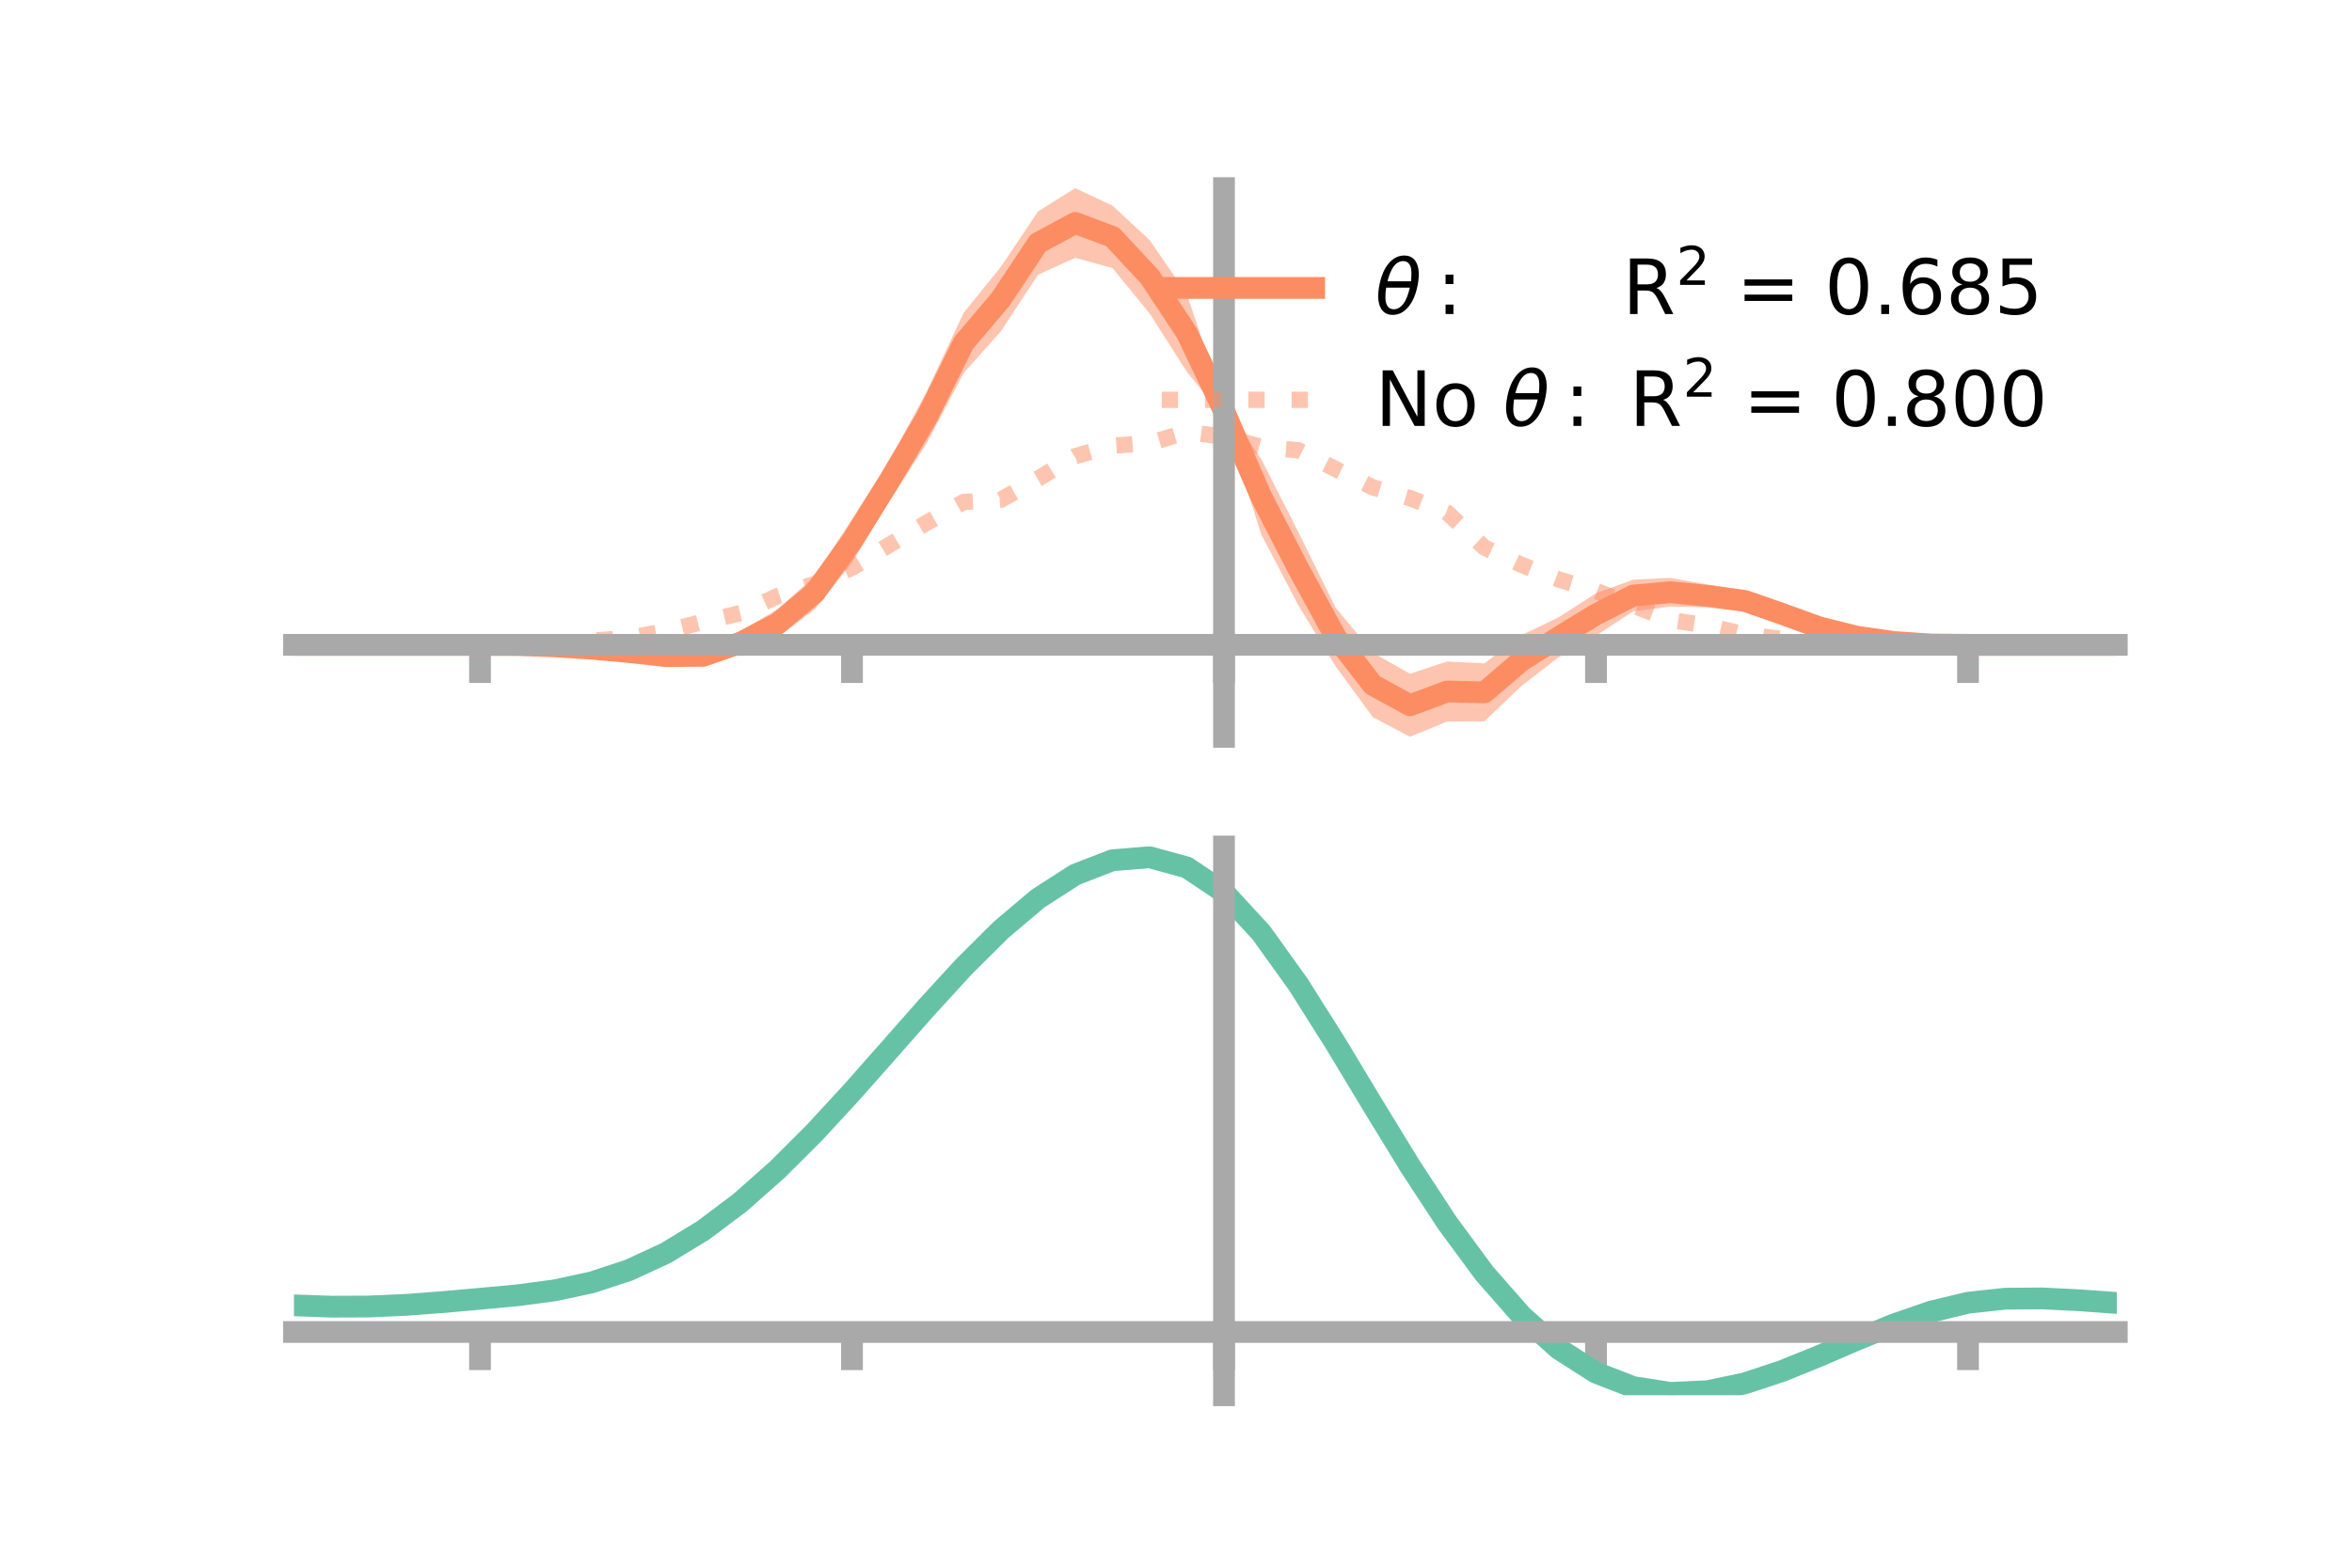 <?xml version="1.0" encoding="utf-8" standalone="no"?>
<!DOCTYPE svg PUBLIC "-//W3C//DTD SVG 1.1//EN"
  "http://www.w3.org/Graphics/SVG/1.1/DTD/svg11.dtd">
<!-- Created with matplotlib (https://matplotlib.org/) -->
<svg height="144pt" version="1.1" viewBox="0 0 216 144" width="216pt" xmlns="http://www.w3.org/2000/svg" xmlns:xlink="http://www.w3.org/1999/xlink">
 <defs>
  <style type="text/css">*{stroke-linecap:butt;stroke-linejoin:round;}</style>
 </defs>
 <g id="figure_1">
  <g id="patch_1">
   <path d="M 0 144 
L 216 144 
L 216 0 
L 0 0 
z
" style="fill:none;"/>
  </g>
  <g id="axes_1">
   <g id="patch_2">
    <path d="M 27 67.68 
L 194.4 67.68 
L 194.4 17.28 
L 27 17.28 
z
" style="fill:none;"/>
   </g>
   <g id="PolyCollection_1">
    <path clip-path="url(#pd6f8f77c5d)" d="M 27 59.231 
L 27 59.231 
L 30.416 59.231 
L 33.833 59.231 
L 37.249 59.231 
L 40.665 59.231 
L 44.082 59.231 
L 47.498 59.178 
L 50.914 59.186 
L 54.331 59.269 
L 57.747 59.346 
L 61.163 59.707 
L 64.58 59.274 
L 67.996 57.958 
L 71.412 55.96 
L 74.829 52.921 
L 78.245 47.696 
L 81.661 42.35 
L 85.078 36.026 
L 88.494 28.738 
L 91.91 24.516 
L 95.327 19.425 
L 98.743 17.28 
L 102.159 18.886 
L 105.576 22.049 
L 108.992 27.016 
L 112.408 37.171 
L 115.824 42.158 
L 119.241 48.887 
L 122.657 55.802 
L 126.073 59.958 
L 129.49 61.884 
L 132.906 60.762 
L 136.322 60.934 
L 139.739 58.341 
L 143.155 56.692 
L 146.571 54.492 
L 149.988 53.249 
L 153.404 53.078 
L 156.82 53.691 
L 160.237 54.225 
L 163.653 55.828 
L 167.069 57.054 
L 170.486 58.154 
L 173.902 58.78 
L 177.318 59.131 
L 180.735 59.231 
L 184.151 59.231 
L 187.567 59.231 
L 190.984 59.231 
L 194.4 59.231 
L 194.4 59.231 
L 194.4 59.231 
L 190.984 59.231 
L 187.567 59.231 
L 184.151 59.231 
L 180.735 59.231 
L 177.318 59.271 
L 173.902 59.158 
L 170.486 58.803 
L 167.069 58.194 
L 163.653 56.942 
L 160.237 56.169 
L 156.82 55.781 
L 153.404 55.711 
L 149.988 56.163 
L 146.571 58.384 
L 143.155 60.364 
L 139.739 62.998 
L 136.322 66.26 
L 132.906 66.268 
L 129.49 67.68 
L 126.073 65.875 
L 122.657 61.196 
L 119.241 55.606 
L 115.824 49.081 
L 112.408 38.319 
L 108.992 34.149 
L 105.576 28.789 
L 102.159 24.618 
L 98.743 23.683 
L 95.327 25.234 
L 91.91 30.44 
L 88.494 34.281 
L 85.078 40.767 
L 81.661 46.039 
L 78.245 51.687 
L 74.829 55.952 
L 71.412 58.591 
L 67.996 60.129 
L 64.58 61.204 
L 61.163 60.827 
L 57.747 60.428 
L 54.331 59.896 
L 50.914 59.554 
L 47.498 59.311 
L 44.082 59.231 
L 40.665 59.231 
L 37.249 59.231 
L 33.833 59.231 
L 30.416 59.231 
L 27 59.231 
z
" style="fill:#fc8d62;fill-opacity:0.5;"/>
   </g>
   <g id="matplotlib.axis_1">
    <g id="xtick_1">
     <g id="line2d_1">
      <defs>
       <path d="M 0 0 
L 0 3.5 
" id="m3315c5b758" style="stroke:#a9a9a9;stroke-width:2;"/>
      </defs>
      <g>
       <use style="fill:#a9a9a9;stroke:#a9a9a9;stroke-width:2;" x="44.082" xlink:href="#m3315c5b758" y="59.231"/>
      </g>
     </g>
    </g>
    <g id="xtick_2">
     <g id="line2d_2">
      <g>
       <use style="fill:#a9a9a9;stroke:#a9a9a9;stroke-width:2;" x="78.245" xlink:href="#m3315c5b758" y="59.231"/>
      </g>
     </g>
    </g>
    <g id="xtick_3">
     <g id="line2d_3">
      <g>
       <use style="fill:#a9a9a9;stroke:#a9a9a9;stroke-width:2;" x="112.408" xlink:href="#m3315c5b758" y="59.231"/>
      </g>
     </g>
    </g>
    <g id="xtick_4">
     <g id="line2d_4">
      <g>
       <use style="fill:#a9a9a9;stroke:#a9a9a9;stroke-width:2;" x="146.571" xlink:href="#m3315c5b758" y="59.231"/>
      </g>
     </g>
    </g>
    <g id="xtick_5">
     <g id="line2d_5">
      <g>
       <use style="fill:#a9a9a9;stroke:#a9a9a9;stroke-width:2;" x="180.735" xlink:href="#m3315c5b758" y="59.231"/>
      </g>
     </g>
    </g>
   </g>
   <g id="matplotlib.axis_2"/>
   <g id="line2d_6">
    <path clip-path="url(#pd6f8f77c5d)" d="M 27 59.231 
L 30.416 59.231 
L 33.833 59.231 
L 37.249 59.231 
L 40.665 59.231 
L 44.082 59.231 
L 47.498 59.244 
L 50.914 59.37 
L 54.331 59.583 
L 57.747 59.887 
L 61.163 60.267 
L 64.58 60.239 
L 67.996 59.043 
L 71.412 57.276 
L 74.829 54.437 
L 78.245 49.691 
L 81.661 44.194 
L 85.078 38.396 
L 88.494 31.51 
L 91.91 27.478 
L 95.327 22.33 
L 98.743 20.482 
L 102.159 21.752 
L 105.576 25.419 
L 108.992 30.583 
L 112.408 37.745 
L 115.824 45.62 
L 119.241 52.247 
L 122.657 58.499 
L 126.073 62.917 
L 129.49 64.782 
L 132.906 63.515 
L 136.322 63.597 
L 139.739 60.67 
L 143.155 58.528 
L 146.571 56.438 
L 149.988 54.706 
L 153.404 54.395 
L 156.82 54.736 
L 160.237 55.197 
L 163.653 56.385 
L 167.069 57.624 
L 170.486 58.479 
L 173.902 58.969 
L 177.318 59.201 
L 180.735 59.231 
L 184.151 59.231 
L 187.567 59.231 
L 190.984 59.231 
L 194.4 59.231 
" style="fill:none;stroke:#fc8d62;stroke-linecap:square;stroke-width:2;"/>
   </g>
   <g id="line2d_7">
    <path clip-path="url(#pd6f8f77c5d)" d="M 27 59.231 
L 30.416 59.231 
L 33.833 59.231 
L 37.249 59.231 
L 40.665 59.231 
L 44.082 59.231 
L 47.498 59.205 
L 50.914 59.1 
L 54.331 58.856 
L 57.747 58.604 
L 61.163 57.973 
L 64.58 57.119 
L 67.996 56.32 
L 71.412 54.751 
L 74.829 53.632 
L 78.245 52.149 
L 81.661 50.056 
L 85.078 48.033 
L 88.494 46.108 
L 91.91 45.905 
L 95.327 43.97 
L 98.743 41.902 
L 102.159 40.94 
L 105.576 40.703 
L 108.992 39.681 
L 112.408 40.115 
L 115.824 41.051 
L 119.241 41.36 
L 122.657 43.087 
L 126.073 44.76 
L 129.49 45.756 
L 132.906 47.09 
L 136.322 50.292 
L 139.739 51.888 
L 143.155 53.225 
L 146.571 54.276 
L 149.988 55.617 
L 153.404 56.947 
L 156.82 57.467 
L 160.237 58.29 
L 163.653 58.681 
L 167.069 58.914 
L 170.486 59.199 
L 173.902 59.239 
L 177.318 59.243 
L 180.735 59.231 
L 184.151 59.231 
L 187.567 59.231 
L 190.984 59.231 
L 194.4 59.231 
" style="fill:none;stroke:#fc8d62;stroke-dasharray:1.5,2.475;stroke-dashoffset:0;stroke-opacity:0.5;stroke-width:1.5;"/>
   </g>
   <g id="patch_3">
    <path d="M 112.408 67.68 
L 112.408 17.28 
" style="fill:none;stroke:#a9a9a9;stroke-linecap:square;stroke-linejoin:miter;stroke-width:2;"/>
   </g>
   <g id="patch_4">
    <path d="M 194.4 67.68 
L 194.4 17.28 
" style="fill:none;"/>
   </g>
   <g id="patch_5">
    <path d="M 27 59.231 
L 194.4 59.231 
" style="fill:none;stroke:#a9a9a9;stroke-linecap:square;stroke-linejoin:miter;stroke-width:2;"/>
   </g>
   <g id="patch_6">
    <path d="M 27 17.28 
L 194.4 17.28 
" style="fill:none;"/>
   </g>
   <g id="legend_1">
    <g id="line2d_8">
     <path d="M 106.69 26.449 
L 120.69 26.449 
" style="fill:none;stroke:#fc8d62;stroke-linecap:square;stroke-width:2;"/>
    </g>
    <g id="line2d_9"/>
    <g id="text_1">
     <!-- $\theta:$      R$^{2}$ = 0.685 -->
     <g transform="translate(126.29 28.899)scale(0.07 -0.07)">
      <defs>
       <path d="M 45.516 34.672 
L 14.453 34.672 
Q 12.359 20.062 14.5 13.875 
Q 17.188 6.25 24.469 6.25 
Q 31.781 6.25 37.359 13.922 
Q 42.234 20.656 45.516 34.672 
z
M 47.016 42.969 
Q 48.344 56.844 46.625 61.719 
Q 43.953 69.438 36.766 69.438 
Q 29.297 69.438 23.828 61.812 
Q 19.531 55.672 16.156 42.969 
z
M 38.188 76.766 
Q 49.906 76.766 54.594 66.406 
Q 59.281 56.109 55.719 37.844 
Q 52.203 19.625 43.453 9.281 
Q 34.766 -1.125 23.047 -1.125 
Q 11.281 -1.125 6.641 9.281 
Q 2 19.625 5.516 37.844 
Q 9.078 56.109 17.719 66.406 
Q 26.422 76.766 38.188 76.766 
z
" id="DejaVuSans-Oblique-952"/>
       <path d="M 11.719 12.406 
L 22.016 12.406 
L 22.016 0 
L 11.719 0 
z
M 11.719 51.703 
L 22.016 51.703 
L 22.016 39.312 
L 11.719 39.312 
z
" id="DejaVuSans-58"/>
       <path id="DejaVuSans-32"/>
       <path d="M 44.391 34.188 
Q 47.562 33.109 50.562 29.594 
Q 53.562 26.078 56.594 19.922 
L 66.609 0 
L 56 0 
L 46.688 18.703 
Q 43.062 26.031 39.672 28.422 
Q 36.281 30.812 30.422 30.812 
L 19.672 30.812 
L 19.672 0 
L 9.812 0 
L 9.812 72.906 
L 32.078 72.906 
Q 44.578 72.906 50.734 67.672 
Q 56.891 62.453 56.891 51.906 
Q 56.891 45.016 53.688 40.469 
Q 50.484 35.938 44.391 34.188 
z
M 19.672 64.797 
L 19.672 38.922 
L 32.078 38.922 
Q 39.203 38.922 42.844 42.219 
Q 46.484 45.516 46.484 51.906 
Q 46.484 58.297 42.844 61.547 
Q 39.203 64.797 32.078 64.797 
z
" id="DejaVuSans-82"/>
       <path d="M 19.188 8.297 
L 53.609 8.297 
L 53.609 0 
L 7.328 0 
L 7.328 8.297 
Q 12.938 14.109 22.625 23.891 
Q 32.328 33.688 34.812 36.531 
Q 39.547 41.844 41.422 45.531 
Q 43.312 49.219 43.312 52.781 
Q 43.312 58.594 39.234 62.25 
Q 35.156 65.922 28.609 65.922 
Q 23.969 65.922 18.812 64.312 
Q 13.672 62.703 7.812 59.422 
L 7.812 69.391 
Q 13.766 71.781 18.938 73 
Q 24.125 74.219 28.422 74.219 
Q 39.75 74.219 46.484 68.547 
Q 53.219 62.891 53.219 53.422 
Q 53.219 48.922 51.531 44.891 
Q 49.859 40.875 45.406 35.406 
Q 44.188 33.984 37.641 27.219 
Q 31.109 20.453 19.188 8.297 
z
" id="DejaVuSans-50"/>
       <path d="M 10.594 45.406 
L 73.188 45.406 
L 73.188 37.203 
L 10.594 37.203 
z
M 10.594 25.484 
L 73.188 25.484 
L 73.188 17.188 
L 10.594 17.188 
z
" id="DejaVuSans-61"/>
       <path d="M 31.781 66.406 
Q 24.172 66.406 20.328 58.906 
Q 16.5 51.422 16.5 36.375 
Q 16.5 21.391 20.328 13.891 
Q 24.172 6.391 31.781 6.391 
Q 39.453 6.391 43.281 13.891 
Q 47.125 21.391 47.125 36.375 
Q 47.125 51.422 43.281 58.906 
Q 39.453 66.406 31.781 66.406 
z
M 31.781 74.219 
Q 44.047 74.219 50.516 64.516 
Q 56.984 54.828 56.984 36.375 
Q 56.984 17.969 50.516 8.266 
Q 44.047 -1.422 31.781 -1.422 
Q 19.531 -1.422 13.062 8.266 
Q 6.594 17.969 6.594 36.375 
Q 6.594 54.828 13.062 64.516 
Q 19.531 74.219 31.781 74.219 
z
" id="DejaVuSans-48"/>
       <path d="M 10.688 12.406 
L 21 12.406 
L 21 0 
L 10.688 0 
z
" id="DejaVuSans-46"/>
       <path d="M 33.016 40.375 
Q 26.375 40.375 22.484 35.828 
Q 18.609 31.297 18.609 23.391 
Q 18.609 15.531 22.484 10.953 
Q 26.375 6.391 33.016 6.391 
Q 39.656 6.391 43.531 10.953 
Q 47.406 15.531 47.406 23.391 
Q 47.406 31.297 43.531 35.828 
Q 39.656 40.375 33.016 40.375 
z
M 52.594 71.297 
L 52.594 62.312 
Q 48.875 64.062 45.094 64.984 
Q 41.312 65.922 37.594 65.922 
Q 27.828 65.922 22.672 59.328 
Q 17.531 52.734 16.797 39.406 
Q 19.672 43.656 24.016 45.922 
Q 28.375 48.188 33.594 48.188 
Q 44.578 48.188 50.953 41.516 
Q 57.328 34.859 57.328 23.391 
Q 57.328 12.156 50.688 5.359 
Q 44.047 -1.422 33.016 -1.422 
Q 20.359 -1.422 13.672 8.266 
Q 6.984 17.969 6.984 36.375 
Q 6.984 53.656 15.188 63.938 
Q 23.391 74.219 37.203 74.219 
Q 40.922 74.219 44.703 73.484 
Q 48.484 72.75 52.594 71.297 
z
" id="DejaVuSans-54"/>
       <path d="M 31.781 34.625 
Q 24.75 34.625 20.719 30.859 
Q 16.703 27.094 16.703 20.516 
Q 16.703 13.922 20.719 10.156 
Q 24.75 6.391 31.781 6.391 
Q 38.812 6.391 42.859 10.172 
Q 46.922 13.969 46.922 20.516 
Q 46.922 27.094 42.891 30.859 
Q 38.875 34.625 31.781 34.625 
z
M 21.922 38.812 
Q 15.578 40.375 12.031 44.719 
Q 8.5 49.078 8.5 55.328 
Q 8.5 64.062 14.719 69.141 
Q 20.953 74.219 31.781 74.219 
Q 42.672 74.219 48.875 69.141 
Q 55.078 64.062 55.078 55.328 
Q 55.078 49.078 51.531 44.719 
Q 48 40.375 41.703 38.812 
Q 48.828 37.156 52.797 32.312 
Q 56.781 27.484 56.781 20.516 
Q 56.781 9.906 50.312 4.234 
Q 43.844 -1.422 31.781 -1.422 
Q 19.734 -1.422 13.25 4.234 
Q 6.781 9.906 6.781 20.516 
Q 6.781 27.484 10.781 32.312 
Q 14.797 37.156 21.922 38.812 
z
M 18.312 54.391 
Q 18.312 48.734 21.844 45.562 
Q 25.391 42.391 31.781 42.391 
Q 38.141 42.391 41.719 45.562 
Q 45.312 48.734 45.312 54.391 
Q 45.312 60.062 41.719 63.234 
Q 38.141 66.406 31.781 66.406 
Q 25.391 66.406 21.844 63.234 
Q 18.312 60.062 18.312 54.391 
z
" id="DejaVuSans-56"/>
       <path d="M 10.797 72.906 
L 49.516 72.906 
L 49.516 64.594 
L 19.828 64.594 
L 19.828 46.734 
Q 21.969 47.469 24.109 47.828 
Q 26.266 48.188 28.422 48.188 
Q 40.625 48.188 47.75 41.5 
Q 54.891 34.812 54.891 23.391 
Q 54.891 11.625 47.562 5.094 
Q 40.234 -1.422 26.906 -1.422 
Q 22.312 -1.422 17.547 -0.641 
Q 12.797 0.141 7.719 1.703 
L 7.719 11.625 
Q 12.109 9.234 16.797 8.062 
Q 21.484 6.891 26.703 6.891 
Q 35.156 6.891 40.078 11.328 
Q 45.016 15.766 45.016 23.391 
Q 45.016 31 40.078 35.438 
Q 35.156 39.891 26.703 39.891 
Q 22.75 39.891 18.812 39.016 
Q 14.891 38.141 10.797 36.281 
z
" id="DejaVuSans-53"/>
      </defs>
      <use transform="translate(0 0.766)" xlink:href="#DejaVuSans-Oblique-952"/>
      <use transform="translate(80.664 0.766)" xlink:href="#DejaVuSans-58"/>
      <use transform="translate(133.838 0.766)" xlink:href="#DejaVuSans-32"/>
      <use transform="translate(165.625 0.766)" xlink:href="#DejaVuSans-32"/>
      <use transform="translate(197.412 0.766)" xlink:href="#DejaVuSans-32"/>
      <use transform="translate(229.199 0.766)" xlink:href="#DejaVuSans-32"/>
      <use transform="translate(260.986 0.766)" xlink:href="#DejaVuSans-32"/>
      <use transform="translate(292.773 0.766)" xlink:href="#DejaVuSans-32"/>
      <use transform="translate(324.561 0.766)" xlink:href="#DejaVuSans-82"/>
      <use transform="translate(395 39.047)scale(0.7)" xlink:href="#DejaVuSans-50"/>
      <use transform="translate(442.271 0.766)" xlink:href="#DejaVuSans-32"/>
      <use transform="translate(474.058 0.766)" xlink:href="#DejaVuSans-61"/>
      <use transform="translate(557.847 0.766)" xlink:href="#DejaVuSans-32"/>
      <use transform="translate(589.634 0.766)" xlink:href="#DejaVuSans-48"/>
      <use transform="translate(653.257 0.766)" xlink:href="#DejaVuSans-46"/>
      <use transform="translate(685.044 0.766)" xlink:href="#DejaVuSans-54"/>
      <use transform="translate(748.667 0.766)" xlink:href="#DejaVuSans-56"/>
      <use transform="translate(812.29 0.766)" xlink:href="#DejaVuSans-53"/>
     </g>
    </g>
    <g id="line2d_10">
     <path d="M 106.69 36.724 
L 120.69 36.724 
" style="fill:none;stroke:#fc8d62;stroke-dasharray:1.5,2.475;stroke-dashoffset:0;stroke-opacity:0.5;stroke-width:1.5;"/>
    </g>
    <g id="line2d_11"/>
    <g id="text_2">
     <!-- No $\theta:$ R$^{2}$ = 0.800 -->
     <g transform="translate(126.29 39.174)scale(0.07 -0.07)">
      <defs>
       <path d="M 9.812 72.906 
L 23.094 72.906 
L 55.422 11.922 
L 55.422 72.906 
L 64.984 72.906 
L 64.984 0 
L 51.703 0 
L 19.391 60.984 
L 19.391 0 
L 9.812 0 
z
" id="DejaVuSans-78"/>
       <path d="M 30.609 48.391 
Q 23.391 48.391 19.188 42.75 
Q 14.984 37.109 14.984 27.297 
Q 14.984 17.484 19.156 11.844 
Q 23.344 6.203 30.609 6.203 
Q 37.797 6.203 41.984 11.859 
Q 46.188 17.531 46.188 27.297 
Q 46.188 37.016 41.984 42.703 
Q 37.797 48.391 30.609 48.391 
z
M 30.609 56 
Q 42.328 56 49.016 48.375 
Q 55.719 40.766 55.719 27.297 
Q 55.719 13.875 49.016 6.219 
Q 42.328 -1.422 30.609 -1.422 
Q 18.844 -1.422 12.172 6.219 
Q 5.516 13.875 5.516 27.297 
Q 5.516 40.766 12.172 48.375 
Q 18.844 56 30.609 56 
z
" id="DejaVuSans-111"/>
      </defs>
      <use transform="translate(0 0.766)" xlink:href="#DejaVuSans-78"/>
      <use transform="translate(74.805 0.766)" xlink:href="#DejaVuSans-111"/>
      <use transform="translate(135.986 0.766)" xlink:href="#DejaVuSans-32"/>
      <use transform="translate(167.773 0.766)" xlink:href="#DejaVuSans-Oblique-952"/>
      <use transform="translate(248.438 0.766)" xlink:href="#DejaVuSans-58"/>
      <use transform="translate(301.611 0.766)" xlink:href="#DejaVuSans-32"/>
      <use transform="translate(333.398 0.766)" xlink:href="#DejaVuSans-82"/>
      <use transform="translate(403.838 39.047)scale(0.7)" xlink:href="#DejaVuSans-50"/>
      <use transform="translate(451.108 0.766)" xlink:href="#DejaVuSans-32"/>
      <use transform="translate(482.896 0.766)" xlink:href="#DejaVuSans-61"/>
      <use transform="translate(566.685 0.766)" xlink:href="#DejaVuSans-32"/>
      <use transform="translate(598.472 0.766)" xlink:href="#DejaVuSans-48"/>
      <use transform="translate(662.095 0.766)" xlink:href="#DejaVuSans-46"/>
      <use transform="translate(691.257 0.766)" xlink:href="#DejaVuSans-56"/>
      <use transform="translate(754.88 0.766)" xlink:href="#DejaVuSans-48"/>
      <use transform="translate(818.503 0.766)" xlink:href="#DejaVuSans-48"/>
     </g>
    </g>
   </g>
  </g>
  <g id="axes_2">
   <g id="patch_7">
    <path d="M 27 128.16 
L 194.4 128.16 
L 194.4 77.76 
L 27 77.76 
z
" style="fill:none;"/>
   </g>
   <g id="PolyCollection_2">
    <path clip-path="url(#p01c2fd1a8f)" d="M 27 119.95 
L 27 119.854 
L 30.416 119.983 
L 33.833 119.971 
L 37.249 119.813 
L 40.665 119.545 
L 44.082 119.228 
L 47.498 118.902 
L 50.914 118.439 
L 54.331 117.694 
L 57.747 116.556 
L 61.163 114.946 
L 64.58 112.827 
L 67.996 110.198 
L 71.412 107.098 
L 74.829 103.6 
L 78.245 99.808 
L 81.661 95.85 
L 85.078 91.88 
L 88.494 88.066 
L 91.91 84.589 
L 95.327 81.634 
L 98.743 79.391 
L 102.159 78.041 
L 105.576 77.76 
L 108.992 78.711 
L 112.408 81.037 
L 115.824 84.8 
L 119.241 89.636 
L 122.657 95.129 
L 126.073 100.886 
L 129.49 106.564 
L 132.906 111.873 
L 136.322 116.587 
L 139.739 120.544 
L 143.155 123.643 
L 146.571 125.851 
L 149.988 127.19 
L 153.404 127.73 
L 156.82 127.58 
L 160.237 126.874 
L 163.653 125.762 
L 167.069 124.401 
L 170.486 122.951 
L 173.902 121.565 
L 177.318 120.393 
L 180.735 119.576 
L 184.151 119.207 
L 187.567 119.185 
L 190.984 119.366 
L 194.4 119.624 
L 194.4 119.744 
L 194.4 119.744 
L 190.984 119.509 
L 187.567 119.345 
L 184.151 119.377 
L 180.735 119.751 
L 177.318 120.579 
L 173.902 121.778 
L 170.486 123.206 
L 167.069 124.706 
L 163.653 126.113 
L 160.237 127.263 
L 156.82 127.994 
L 153.404 128.16 
L 149.988 127.635 
L 146.571 126.324 
L 143.155 124.171 
L 139.739 121.162 
L 136.322 117.334 
L 132.906 112.776 
L 129.49 107.642 
L 126.073 102.146 
L 122.657 96.567 
L 119.241 91.241 
L 115.824 86.548 
L 112.408 82.898 
L 108.992 80.645 
L 105.576 79.725 
L 102.159 79.995 
L 98.743 81.291 
L 95.327 83.442 
L 91.91 86.27 
L 88.494 89.593 
L 85.078 93.233 
L 81.661 97.018 
L 78.245 100.788 
L 74.829 104.4 
L 71.412 107.732 
L 67.996 110.689 
L 64.58 113.204 
L 61.163 115.24 
L 57.747 116.795 
L 54.331 117.899 
L 50.914 118.621 
L 47.498 119.064 
L 44.082 119.37 
L 40.665 119.664 
L 37.249 119.909 
L 33.833 120.051 
L 30.416 120.063 
L 27 119.95 
z
" style="fill:#66c2a5;fill-opacity:0.5;"/>
   </g>
   <g id="matplotlib.axis_3">
    <g id="xtick_6">
     <g id="line2d_12">
      <g>
       <use style="fill:#a9a9a9;stroke:#a9a9a9;stroke-width:2;" x="44.082" xlink:href="#m3315c5b758" y="122.35"/>
      </g>
     </g>
    </g>
    <g id="xtick_7">
     <g id="line2d_13">
      <g>
       <use style="fill:#a9a9a9;stroke:#a9a9a9;stroke-width:2;" x="78.245" xlink:href="#m3315c5b758" y="122.35"/>
      </g>
     </g>
    </g>
    <g id="xtick_8">
     <g id="line2d_14">
      <g>
       <use style="fill:#a9a9a9;stroke:#a9a9a9;stroke-width:2;" x="112.408" xlink:href="#m3315c5b758" y="122.35"/>
      </g>
     </g>
    </g>
    <g id="xtick_9">
     <g id="line2d_15">
      <g>
       <use style="fill:#a9a9a9;stroke:#a9a9a9;stroke-width:2;" x="146.571" xlink:href="#m3315c5b758" y="122.35"/>
      </g>
     </g>
    </g>
    <g id="xtick_10">
     <g id="line2d_16">
      <g>
       <use style="fill:#a9a9a9;stroke:#a9a9a9;stroke-width:2;" x="180.735" xlink:href="#m3315c5b758" y="122.35"/>
      </g>
     </g>
    </g>
   </g>
   <g id="matplotlib.axis_4"/>
   <g id="line2d_17">
    <path clip-path="url(#p01c2fd1a8f)" d="M 27 119.902 
L 30.416 120.023 
L 33.833 120.011 
L 37.249 119.861 
L 40.665 119.605 
L 44.082 119.299 
L 47.498 118.983 
L 50.914 118.53 
L 54.331 117.797 
L 57.747 116.675 
L 61.163 115.093 
L 64.58 113.015 
L 67.996 110.444 
L 71.412 107.415 
L 74.829 104 
L 78.245 100.298 
L 81.661 96.434 
L 85.078 92.557 
L 88.494 88.829 
L 91.91 85.429 
L 95.327 82.538 
L 98.743 80.341 
L 102.159 79.018 
L 105.576 78.743 
L 108.992 79.678 
L 112.408 81.967 
L 115.824 85.674 
L 119.241 90.438 
L 122.657 95.848 
L 126.073 101.516 
L 129.49 107.103 
L 132.906 112.325 
L 136.322 116.961 
L 139.739 120.853 
L 143.155 123.907 
L 146.571 126.087 
L 149.988 127.412 
L 153.404 127.945 
L 156.82 127.787 
L 160.237 127.069 
L 163.653 125.938 
L 167.069 124.554 
L 170.486 123.079 
L 173.902 121.672 
L 177.318 120.486 
L 180.735 119.664 
L 184.151 119.292 
L 187.567 119.265 
L 190.984 119.438 
L 194.4 119.684 
" style="fill:none;stroke:#66c2a5;stroke-linecap:square;stroke-width:2;"/>
   </g>
   <g id="patch_8">
    <path d="M 112.408 128.16 
L 112.408 77.76 
" style="fill:none;stroke:#a9a9a9;stroke-linecap:square;stroke-linejoin:miter;stroke-width:2;"/>
   </g>
   <g id="patch_9">
    <path d="M 194.4 128.16 
L 194.4 77.76 
" style="fill:none;"/>
   </g>
   <g id="patch_10">
    <path d="M 27 122.35 
L 194.4 122.35 
" style="fill:none;stroke:#a9a9a9;stroke-linecap:square;stroke-linejoin:miter;stroke-width:2;"/>
   </g>
   <g id="patch_11">
    <path d="M 27 77.76 
L 194.4 77.76 
" style="fill:none;"/>
   </g>
  </g>
 </g>
 <defs>
  <clipPath id="pd6f8f77c5d">
   <rect height="50.4" width="167.4" x="27" y="17.28"/>
  </clipPath>
  <clipPath id="p01c2fd1a8f">
   <rect height="50.4" width="167.4" x="27" y="77.76"/>
  </clipPath>
 </defs>
</svg>
